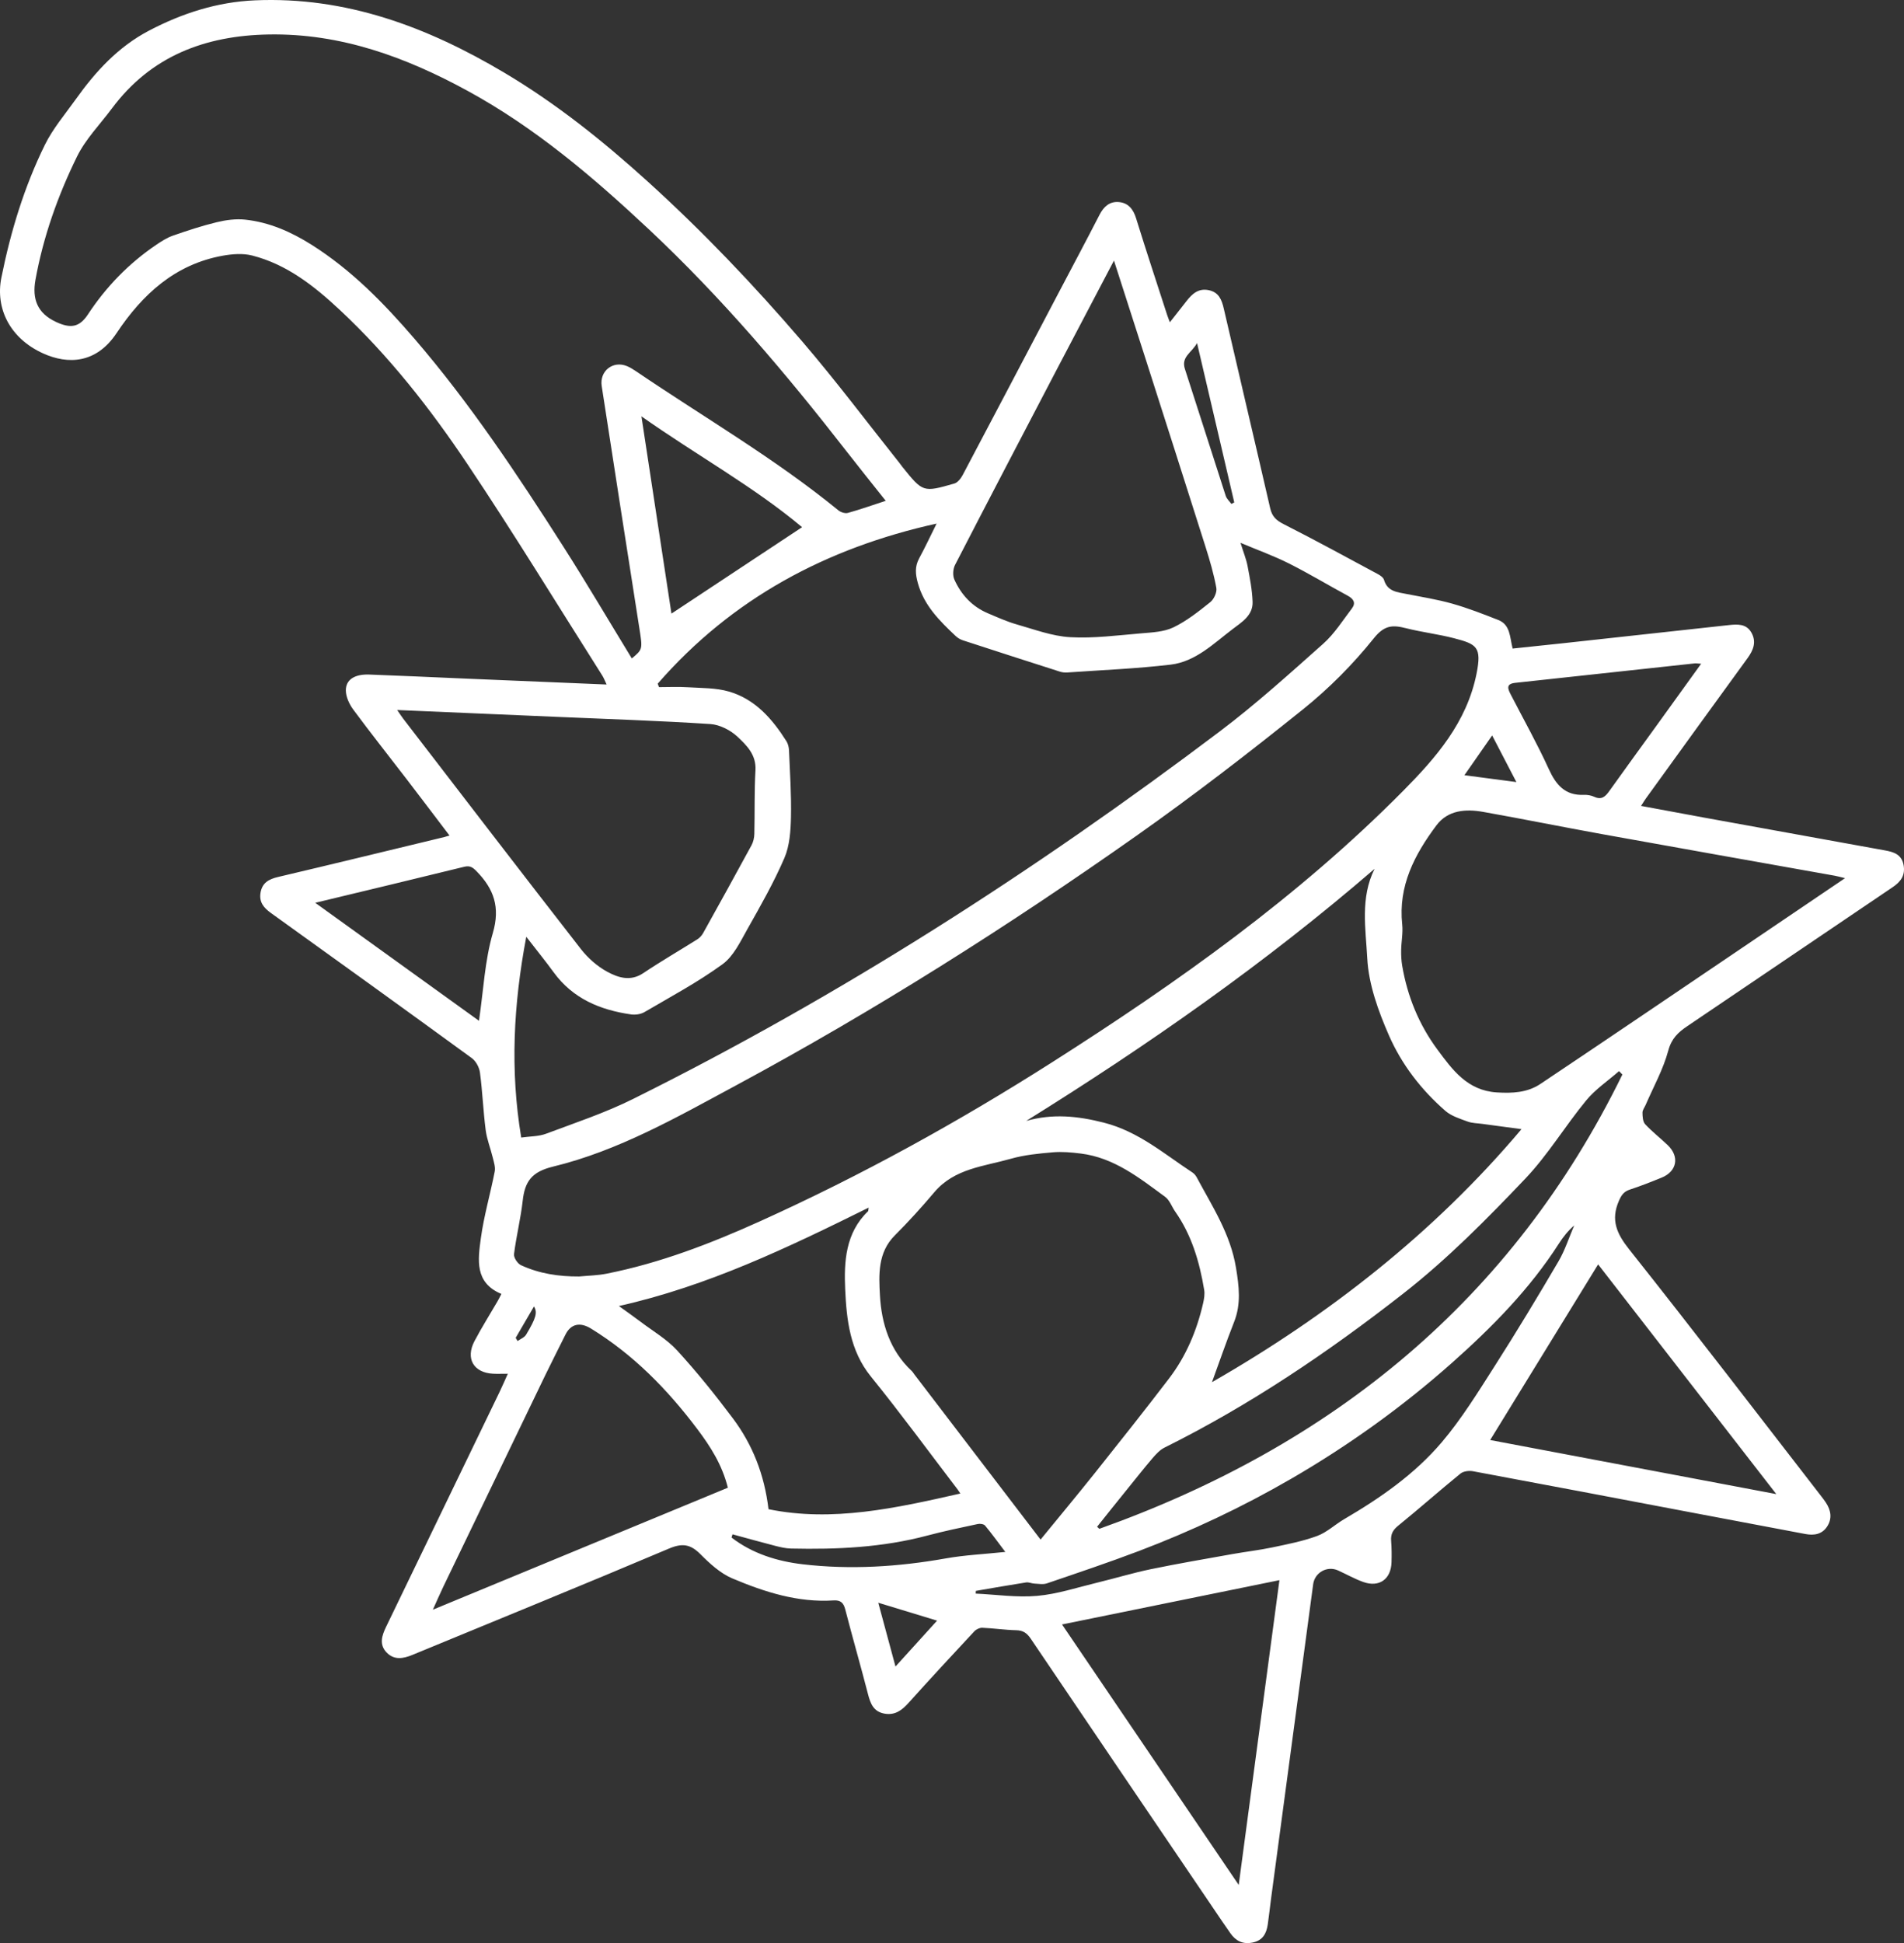 <?xml version="1.0" encoding="UTF-8"?><svg id="Layer_2" xmlns="http://www.w3.org/2000/svg" viewBox="0 0 466 475.526"><rect x="0" y="0" width="466" height="475.526" fill="#333333" stroke="none"/><defs><style>.cls-1{fill:#fff;stroke-width:0px;}</style></defs><g id="Layer_1-2"><path class="cls-1" d="m124.289,336.196c-1.545,0-2.588.046-3.625-.008-4.75-.246-6.783-3.718-4.533-7.986,1.746-3.313,3.752-6.49,5.634-9.732.301-.518.562-1.06.955-1.81-6.6-2.725-5.746-8.386-5.038-13.594.749-5.507,2.334-10.897,3.402-16.368.207-1.058-.206-2.273-.474-3.381-.548-2.266-1.448-4.476-1.743-6.769-.601-4.668-.78-9.39-1.396-14.055-.167-1.265-.987-2.804-1.999-3.542-16.335-11.909-32.739-23.722-49.159-35.513-1.765-1.267-2.931-2.666-2.547-4.966.409-2.45,2.042-3.324,4.306-3.856,13.56-3.189,27.093-6.491,40.635-9.757.322-.078.638-.181,1.312-.375-3.589-4.72-7.031-9.281-10.509-13.814-4.351-5.671-8.798-11.269-13.047-17.015-.973-1.315-1.803-3.101-1.819-4.678-.026-2.665,2.177-4.023,5.741-3.895,7.756.278,15.508.653,23.262.98,11.495.485,22.99.962,34.825,1.457-.422-.878-.679-1.585-1.072-2.205-10.973-17.297-21.648-34.793-33.042-51.807-9.074-13.549-19.165-26.414-31.133-37.606-6.255-5.849-12.99-11.2-21.517-13.371-2.25-.573-4.842-.374-7.174.044-11.69,2.097-19.694,9.479-26.004,18.956-4.955,7.443-11.862,7.74-18.019,4.941-8.015-3.643-11.702-10.916-10.169-18.548,2.261-11.257,5.579-22.163,10.627-32.448,1.967-4.006,4.964-7.517,7.583-11.189,4.848-6.798,10.37-12.834,17.938-16.799C44.636,3.219,53.204.482,62.372.084c22.32-.969,42.229,6.515,61.077,17.721,12.726,7.566,24.168,16.727,35.121,26.659,13.47,12.214,25.97,25.341,37.78,39.111,8.279,9.653,15.924,19.851,23.851,29.807.217.273.406.568.624.839,5.049,6.275,5.063,6.319,12.753,4.111.826-.237,1.603-1.261,2.051-2.107,7.873-14.875,15.69-29.779,23.521-44.677,3.327-6.33,6.695-12.638,9.962-18.998,1.018-1.981,2.462-3.277,4.674-3.103,2.326.183,3.566,1.714,4.267,3.977,2.452,7.915,5.055,15.783,7.605,23.667.15.465.341.917.664,1.778,1.507-1.918,2.782-3.531,4.046-5.153,1.392-1.788,2.939-3.236,5.478-2.701,2.454.517,3.169,2.328,3.675,4.522,3.759,16.3,7.62,32.577,11.36,48.882.456,1.989,1.481,2.936,3.274,3.846,7.763,3.938,15.407,8.112,23.074,12.236.592.319,1.333.829,1.498,1.398.827,2.85,3.202,3.013,5.491,3.462,3.757.737,7.559,1.335,11.233,2.377,3.823,1.084,7.553,2.533,11.255,3.994,2.957,1.167,2.797,4.147,3.505,6.989,4.074-.43,8.194-.851,12.311-1.3,13.517-1.477,27.031-2.974,40.549-4.439,2.112-.229,4.323-.391,5.579,1.831,1.287,2.277.491,4.29-.96,6.279-8.318,11.409-16.578,22.859-24.854,34.299-.346.479-.646.991-1.194,1.839,5.267.977,10.26,1.92,15.26,2.828,14.822,2.694,29.647,5.374,44.47,8.063,2.14.388,4.057.985,4.527,3.587.459,2.54-.702,4.079-2.685,5.418-16.758,11.313-33.478,22.683-50.239,33.993-2.248,1.517-3.871,3.018-4.673,6.001-1.232,4.584-3.624,8.856-5.526,13.26-.276.64-.792,1.28-.786,1.915.01.963.076,2.207.656,2.831,1.715,1.846,3.738,3.4,5.558,5.155,2.891,2.787,2.214,6.389-1.484,7.901-2.581,1.056-5.182,2.079-7.83,2.945-1.489.487-2.081,1.394-2.689,2.801-2.01,4.655-.521,7.979,2.539,11.833,15.88,19.998,31.402,40.28,47.047,60.466.374.482.74.973,1.077,1.481,1.26,1.897,1.602,3.915.317,5.884-1.253,1.919-3.212,2.22-5.329,1.821-9.239-1.743-18.477-3.486-27.714-5.237-17.873-3.388-35.743-6.799-53.628-10.125-.973-.181-2.352-.009-3.072.578-5.132,4.179-10.089,8.575-15.229,12.744-1.317,1.068-1.866,2.102-1.734,3.735.14,1.737.146,3.492.093,5.235-.126,4.137-3.02,6.205-6.908,4.815-2.122-.759-4.109-1.89-6.17-2.824-2.679-1.214-5.713.505-6.097,3.375-3.432,25.677-6.88,51.352-10.318,77.028-.278,2.075-.489,4.159-.793,6.23-.327,2.222-1.233,3.928-3.728,4.43-2.373.478-4.084-.385-5.398-2.246-1.508-2.137-2.963-4.312-4.431-6.477-14.823-21.865-29.656-43.723-44.437-65.616-.915-1.355-1.848-2.057-3.542-2.096-2.782-.063-5.554-.483-8.337-.603-.645-.028-1.492.381-1.947.869-5.411,5.805-10.805,11.628-16.111,17.529-1.613,1.794-3.288,3.054-5.837,2.619-2.714-.463-3.474-2.435-4.079-4.785-1.783-6.921-3.775-13.789-5.56-20.709-.427-1.653-1.16-2.323-2.852-2.214-8.763.563-16.913-2.061-24.785-5.386-2.934-1.239-5.526-3.629-7.826-5.941-2.423-2.434-4.41-2.748-7.681-1.363-20.865,8.835-41.855,17.374-62.799,26.023-2.222.918-4.444,1.331-6.295-.571-1.908-1.961-1.172-4.173-.146-6.297,9.258-19.161,18.521-38.319,27.775-57.482.637-1.319,1.212-2.668,2.021-4.455Zm92.491-213.633c-3.347-4.22-6.465-8.086-9.513-12.007-14.948-19.23-30.657-37.754-48.474-54.451-13.661-12.802-27.804-24.847-44.337-33.867-15.208-8.297-31.052-14.103-48.671-13.801-15.526.266-28.814,5.237-38.395,18.103-2.908,3.905-6.449,7.506-8.557,11.807-4.68,9.55-8.242,19.573-10.154,30.128-.86,4.749.51,8.177,4.948,10.272,3.602,1.701,5.782,1.409,7.885-1.788,4.454-6.773,10.012-12.499,16.732-17.051,1.283-.869,2.635-1.738,4.083-2.242,3.536-1.23,7.107-2.411,10.742-3.288,2.241-.541,4.665-.867,6.936-.625,5.897.63,11.238,2.989,16.23,6.136,9.779,6.166,17.751,14.346,25.218,23.028,13.624,15.841,25.161,33.204,36.376,50.777,5.767,9.035,11.206,18.279,16.802,27.442,2.735-2.262,2.658-2.25,1.802-7.691-3.09-19.648-6.133-39.302-9.167-58.958-.566-3.665,2.716-6.278,6.124-4.911.799.32,1.551.791,2.268,1.278,16.574,11.253,33.964,21.317,49.533,34.041.58.474,1.645.818,2.321.631,3.002-.831,5.944-1.877,9.268-2.964Zm-55.809,44.756c.106.281.212.561.318.842,2.339,0,4.686-.119,7.015.028,3.379.214,6.889.126,10.088,1.05,6.421,1.855,10.617,6.681,14.081,12.153.4.633.605,1.482.636,2.242.225,5.459.604,10.925.479,16.379-.077,3.354-.314,6.966-1.611,9.973-2.573,5.963-5.807,11.657-9.011,17.325-1.745,3.087-3.412,6.687-6.126,8.663-6.023,4.387-12.66,7.939-19.113,11.718-.905.53-2.224.718-3.28.566-7.554-1.082-14.223-3.851-18.917-10.282-2.041-2.797-4.225-5.489-6.724-8.721-3.136,16.598-3.988,32.606-1.238,49.138,2.192-.314,4.268-.257,6.07-.933,7.149-2.681,14.453-5.105,21.268-8.493,50.819-25.26,98.37-55.807,143.626-89.963,8.818-6.656,17.057-14.105,25.321-21.46,2.739-2.438,4.774-5.688,7.024-8.647,1.014-1.334.423-2.328-1.004-3.1-4.828-2.611-9.537-5.453-14.438-7.917-3.662-1.841-7.549-3.235-11.828-5.035.74,2.372,1.416,3.998,1.736,5.691.549,2.895,1.128,5.824,1.227,8.754.112,3.305-2.617,4.949-4.885,6.668-4.688,3.552-9.072,7.975-15.181,8.698-8.374.991-16.826,1.326-25.246,1.917-.599.042-1.244-.011-1.813-.193-7.928-2.532-15.85-5.085-23.762-7.669-.639-.209-1.282-.585-1.771-1.046-3.939-3.713-7.755-7.471-9.275-12.987-.593-2.151-.766-4.006.318-6.013,1.503-2.783,2.845-5.654,4.275-8.526-27.016,5.976-50.104,18.342-68.26,39.178Zm-19.255,145.076c2.247-.219,4.531-.251,6.735-.688,13.123-2.599,25.56-7.401,37.66-12.87,24.752-11.186,48.495-24.29,71.427-38.89,30.644-19.51,60.185-40.449,85.842-66.36,8.058-8.137,15.613-16.78,18.005-28.736,1.306-6.525.028-7.215-5.49-8.65-3.868-1.006-7.874-1.474-11.75-2.453-3.255-.822-5.28-.823-7.908,2.461-5.08,6.349-10.954,12.261-17.297,17.358-13.304,10.691-26.845,21.136-40.791,30.967-31.541,22.235-64.132,42.851-98.125,61.157-14.38,7.744-28.677,15.939-44.687,19.82-5.202,1.261-6.879,3.632-7.402,8.318-.49,4.391-1.58,8.713-2.129,13.1-.105.843.863,2.31,1.702,2.699,4.476,2.076,9.265,2.789,14.206,2.766Zm109.451-38.072c6.464-1.832,12.576-1.219,19.018.427,8.469,2.164,14.734,7.654,21.675,12.201.42.275.788.719,1.028,1.166,3.802,7.104,8.257,13.842,9.616,22.119.752,4.577,1.29,8.849-.453,13.27-1.977,5.015-3.729,10.119-5.421,14.752,28.394-16.279,54.348-36.526,75.752-61.918-3.367-.454-6.479-.869-9.59-1.294-1.207-.165-2.484-.155-3.601-.571-1.879-.7-3.958-1.326-5.421-2.597-5.92-5.145-10.722-11.383-13.829-18.486-2.608-5.962-4.975-12.484-5.306-18.87-.372-7.185-1.758-14.805,1.794-21.894-26.698,23.047-55.382,43.112-85.264,61.693Zm3.512,102.453c4.603-5.634,9.062-10.983,13.401-16.428,6.073-7.622,12.135-15.256,18.049-23.001,4.17-5.462,6.792-11.709,8.33-18.398.245-1.065.439-2.233.263-3.287-1.137-6.828-3.05-13.386-7.093-19.148-.841-1.198-1.355-2.798-2.461-3.61-6.301-4.628-12.49-9.585-20.636-10.599-2.267-.282-4.596-.497-6.858-.301-3.447.299-6.96.632-10.267,1.577-6.583,1.881-13.809,2.36-18.739,8.2-3.076,3.644-6.292,7.189-9.664,10.56-4.207,4.205-3.917,9.654-3.641,14.662.379,6.888,2.421,13.512,7.784,18.515.251.234.424.552.636.829,10.259,13.425,20.519,26.85,30.896,40.429Zm196.898-161.869c-1.251-.295-1.916-.485-2.593-.606-18.936-3.383-37.878-6.728-56.807-10.15-9.74-1.761-19.443-3.727-29.187-5.46-4.273-.76-8.627-.445-11.428,3.3-5.335,7.132-9.385,14.822-8.372,24.252.22,2.048-.223,4.16-.258,6.245-.022,1.289.037,2.601.254,3.869,1.281,7.482,4.078,14.357,8.594,20.467,3.712,5.021,7.356,10.058,14.534,10.521,3.835.248,7.512.057,10.682-2.062,16.662-11.14,33.241-22.404,49.845-33.63,8.076-5.46,16.144-10.929,24.736-16.746Zm-354.371-41.146c.747,1.074,1.107,1.639,1.514,2.167,14.46,18.792,28.882,37.615,43.447,56.325,1.72,2.209,4.002,4.228,6.447,5.556,2.657,1.444,5.684,2.455,8.826.346,4.33-2.907,8.858-5.517,13.271-8.302.563-.355,1.067-.931,1.393-1.518,3.973-7.138,7.927-14.286,11.823-21.465.441-.813.675-1.832.697-2.763.125-5.208-.022-10.428.276-15.623.216-3.768-2.163-6.082-4.398-8.182-1.714-1.611-4.345-2.956-6.653-3.106-12.523-.812-25.072-1.219-37.612-1.76-12.8-.552-25.6-1.098-39.033-1.674Zm175.437-109.993c-4.819,9.173-9.327,17.724-13.806,26.29-8.393,16.053-16.793,32.104-25.095,48.204-.506.981-.608,2.585-.165,3.57,1.678,3.731,4.366,6.63,8.211,8.257,2.318.981,4.632,2.034,7.043,2.72,4.329,1.232,8.691,2.884,13.109,3.132,5.767.323,11.609-.459,17.403-.946,2.662-.224,5.544-.347,7.869-1.468,3.249-1.566,6.17-3.896,9.014-6.173.889-.711,1.664-2.412,1.471-3.474-.619-3.403-1.602-6.754-2.648-10.061-4.963-15.688-9.989-31.355-15.002-47.027-2.386-7.458-4.793-14.91-7.404-23.025Zm-60.037,231.773c-19.761,9.779-39.327,19.19-61.132,24.083,2.089,1.51,3.725,2.647,5.311,3.85,3.036,2.303,6.445,4.278,8.978,7.049,4.816,5.268,9.312,10.86,13.596,16.577,4.82,6.434,7.716,13.739,8.734,22.245,15.652,3.208,31.191-.265,46.945-3.834-.325-.486-.496-.776-.699-1.041-7.039-9.215-13.892-18.581-21.187-27.589-5.141-6.348-5.954-13.872-6.295-21.335-.31-6.778.071-13.842,5.609-19.129.05-.048.031-.168.14-.876Zm-34.463,68.541c-1.41-5.617-4.234-10.048-7.525-14.412-7.299-9.68-15.602-18.161-25.978-24.534-2.648-1.627-4.924-1.192-6.257,1.504-1.619,3.273-3.292,6.52-4.88,9.807-8.336,17.258-16.656,34.523-24.97,51.791-.802,1.665-1.531,3.364-2.591,5.701,24.551-10.152,48.392-20.011,72.202-29.857Zm125.03,97.212c3.363-25.166,6.627-49.594,9.966-74.583-18.037,3.675-35.449,7.222-53.208,10.841,14.48,21.345,28.645,42.225,43.242,63.742Zm93.901-198.322c-.272-.281-.543-.561-.815-.842-2.704,2.37-5.781,4.433-8.038,7.173-5.147,6.247-9.368,13.325-14.917,19.157-9.415,9.896-19.01,19.629-29.856,28.11-18.358,14.356-37.542,27.317-58.431,37.698-1.113.553-2.059,1.571-2.888,2.539-2.151,2.512-4.196,5.116-6.28,7.687-1.261,1.556-2.516,3.116-3.769,4.678-1.191,1.486-2.376,2.977-3.563,4.465.18.169.359.339.539.508,57.127-20.367,101.025-56.01,128.017-111.174Zm37.67,102.677c-14.841-19.133-29.299-37.772-43.605-56.217-8.854,14.405-17.618,28.663-26.421,42.984,23.138,4.372,46.222,8.735,70.027,13.233Zm-195.907,23.684c-.011.222-.022.444-.033.665,5.026.235,10.1.999,15.066.555,4.947-.443,9.796-2.058,14.67-3.234,4.391-1.059,8.725-2.384,13.144-3.298,6.622-1.369,13.293-2.503,19.951-3.695,3.239-.58,6.52-.948,9.737-1.624,3.704-.779,7.465-1.504,10.997-2.807,2.386-.88,4.37-2.802,6.617-4.116,8.837-5.165,17.251-11.01,23.875-18.813,4.873-5.741,8.877-12.258,12.95-18.633,5.384-8.426,10.55-16.996,15.611-25.62,1.612-2.747,2.591-5.865,3.86-8.813-1.545,1.335-2.722,2.84-3.749,4.442-7.128,11.119-16.355,20.47-26.098,29.126-12.164,10.808-25.396,20.31-39.546,28.5-11.915,6.896-24.296,12.733-37.137,17.606-7.441,2.824-14.995,5.354-22.53,7.924-.926.316-2.049.1-3.077.052-.674-.031-1.37-.383-2.009-.283-4.107.641-8.201,1.367-12.3,2.066Zm177.512-226.895c-.816-.047-1.216-.126-1.603-.084-14.638,1.579-29.275,3.169-43.912,4.759-2.406.261-1.731,1.602-1.031,2.957,3.114,6.032,6.443,11.965,9.257,18.134,1.787,3.918,4.014,6.522,8.617,6.32.844-.037,1.778.136,2.543.488,1.774.818,2.691-.071,3.638-1.399,3.692-5.181,7.447-10.316,11.172-15.473,3.705-5.129,7.401-10.265,11.32-15.701Zm-259.361-60.55c2.548,16.74,4.983,32.737,7.348,48.281,10.657-7.049,21.27-14.07,31.975-21.152-11.886-9.959-25.873-17.646-39.324-27.129Zm-79.835,119.052c13.709,9.877,26.916,19.392,40.078,28.875,1.099-7.445,1.411-14.705,3.39-21.476,1.849-6.327.247-10.775-3.96-15.096-.952-.978-1.63-1.465-3.05-1.116-11.905,2.928-23.831,5.772-36.458,8.813Zm102.132,154.553c-.081.263-.163.526-.244.788,5.102,3.934,11.177,5.812,17.404,6.541,11.707,1.371,23.406.63,35.038-1.435,4.626-.821,9.359-1.038,14.565-1.585-1.893-2.5-3.351-4.53-4.948-6.444-.312-.374-1.21-.511-1.761-.393-4.145.887-8.302,1.748-12.396,2.837-10.944,2.91-22.102,3.427-33.335,3.172-1.283-.029-2.58-.328-3.832-.65-3.508-.902-6.995-1.882-10.491-2.831Zm113.692-291.533c-1.309,2.372-3.945,3.35-2.973,6.336,3.367,10.342,6.633,20.716,9.992,31.061.237.73.913,1.316,1.385,1.969.234-.124.469-.249.703-.373-2.994-12.817-5.987-25.633-9.107-38.992Zm-78.02,308.276c1.448,5.363,2.763,10.237,4.214,15.61,3.568-3.937,6.776-7.476,10.177-11.229-4.908-1.494-9.377-2.855-14.391-4.381Zm150.243-212.252c-2.396,3.435-4.665,6.689-6.788,9.733,4.073.538,8.252,1.09,12.72,1.68-2.084-4.01-4.006-7.709-5.931-11.413Zm-238.991,147.426c.158.26.315.521.473.781.706-.51,1.664-.868,2.078-1.555,2.454-4.069,2.819-5.459,1.929-6.913-1.53,2.625-3.004,5.156-4.479,7.686Z"/></g></svg>